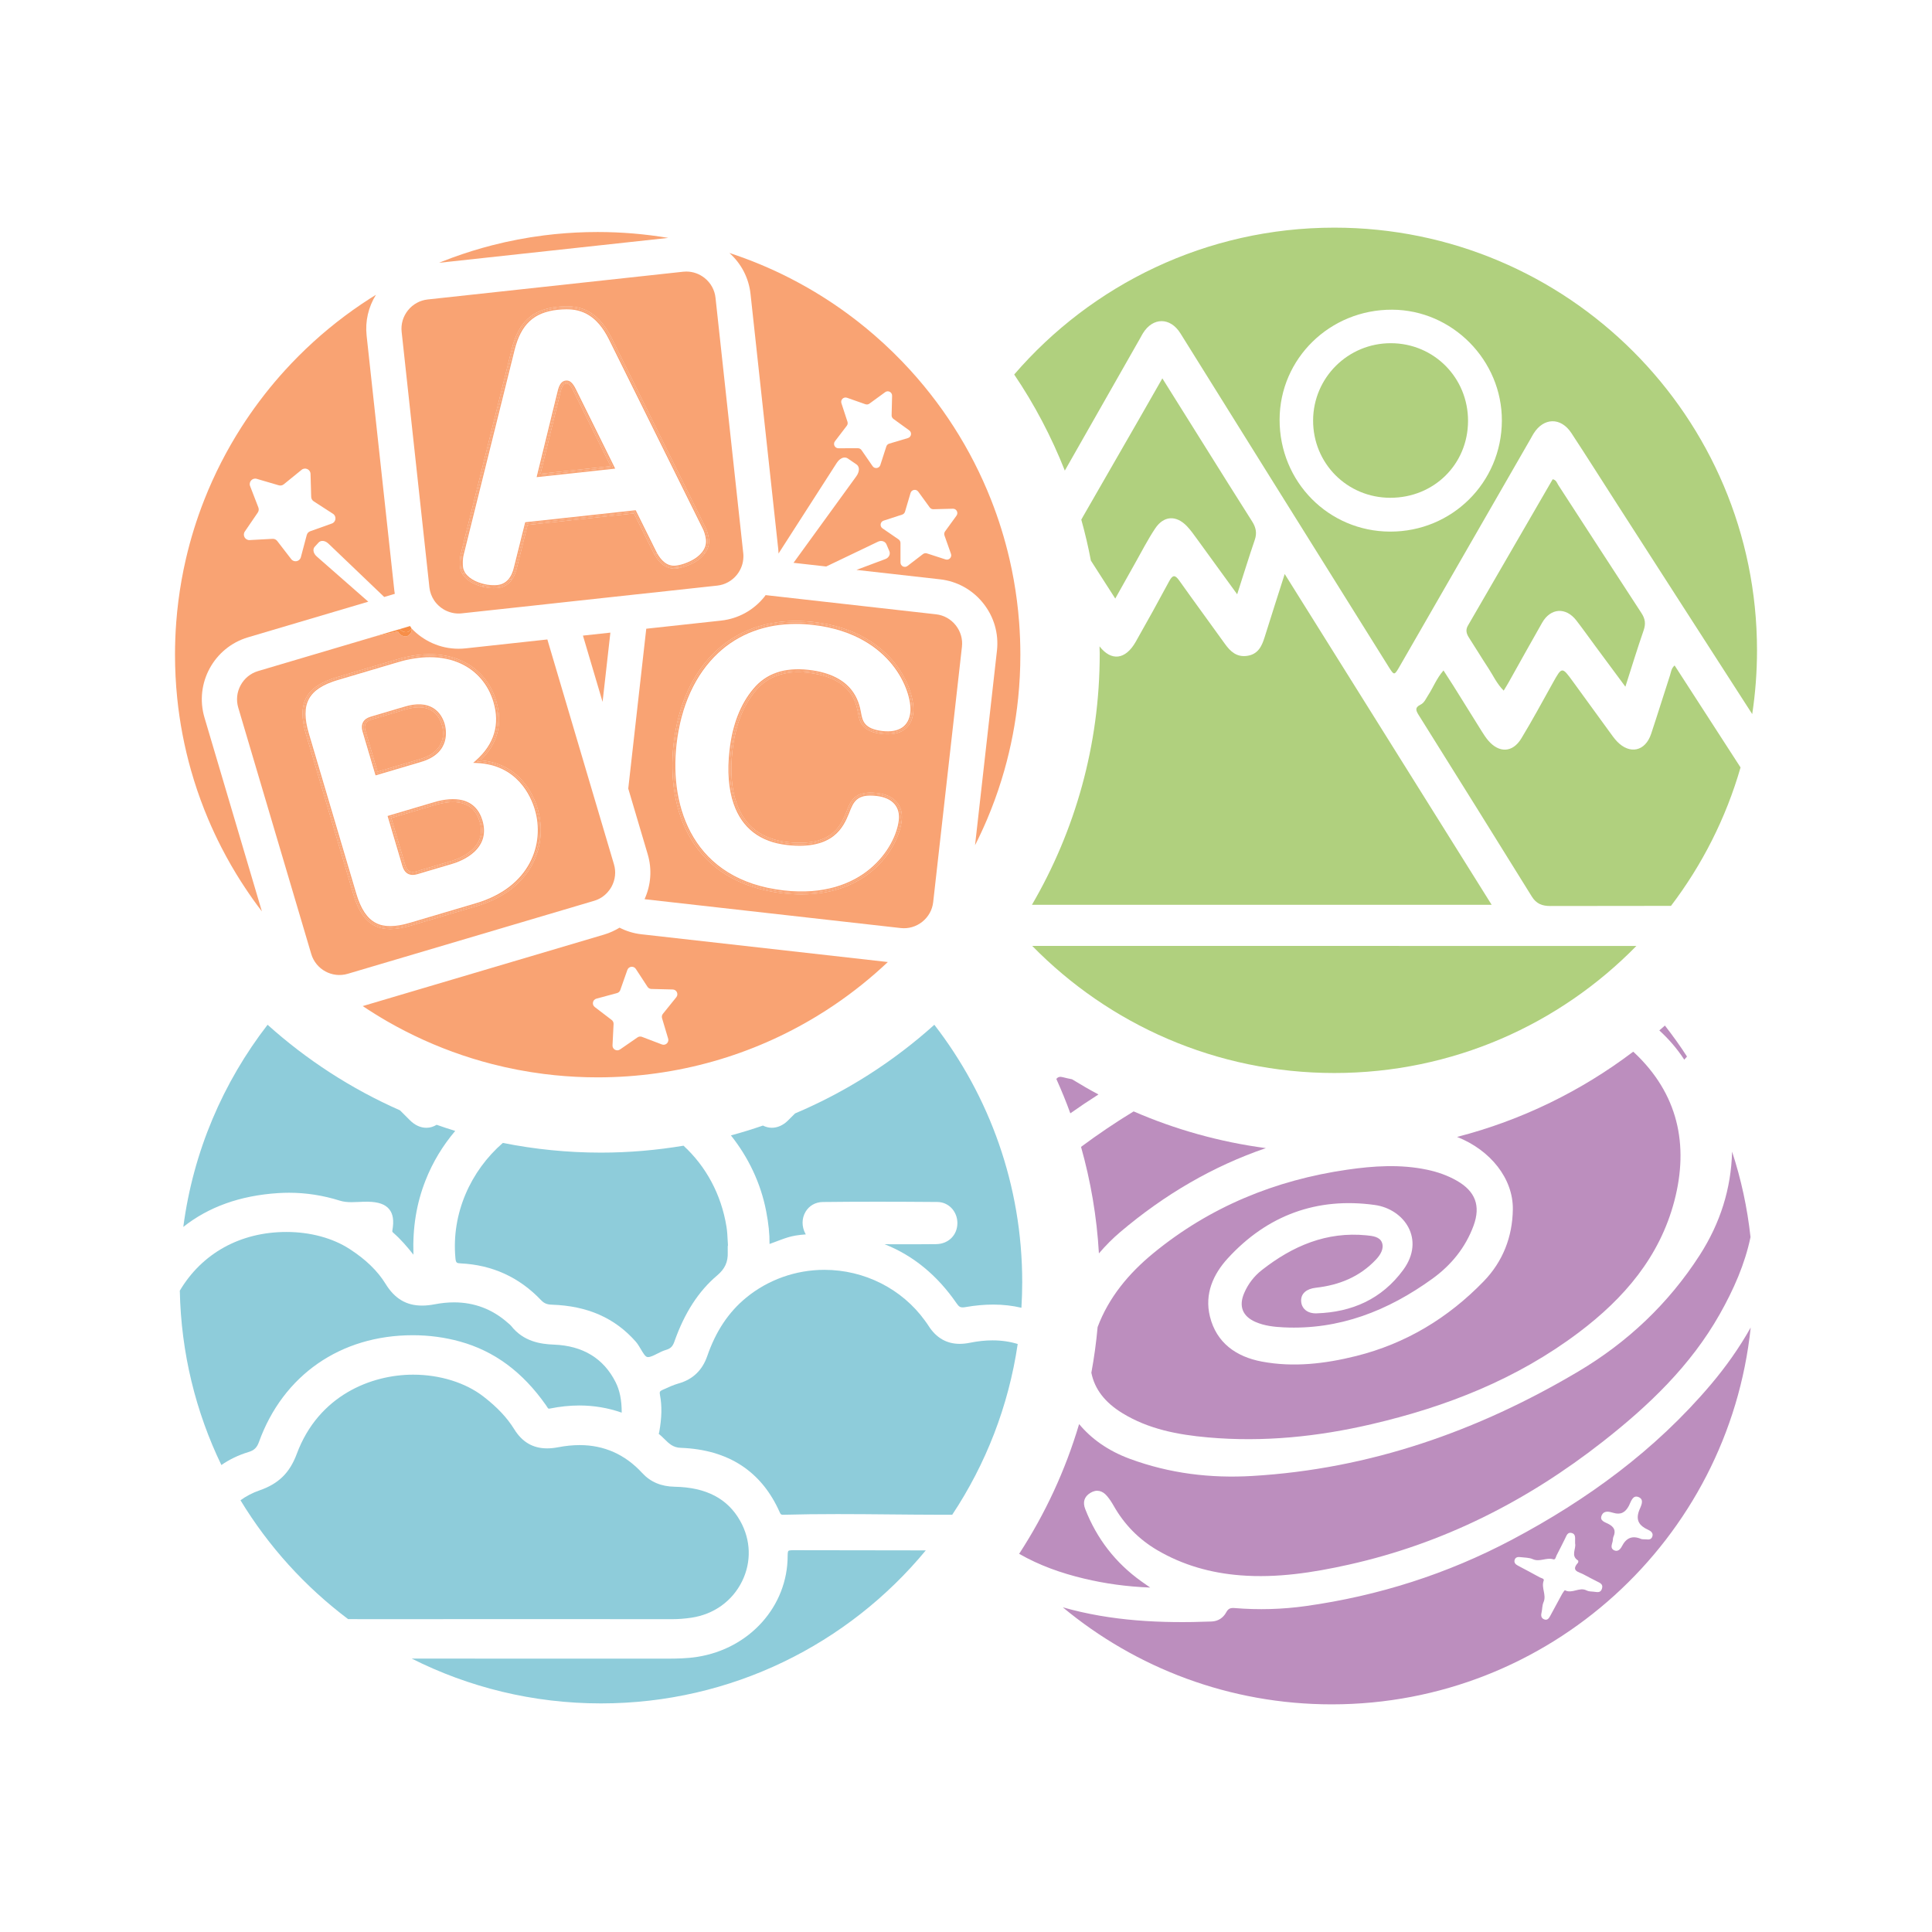 <?xml version="1.0" encoding="utf-8"?>
<!-- Generator: Adobe Illustrator 27.0.0, SVG Export Plug-In . SVG Version: 6.00 Build 0)  -->
<svg version="1.1" id="Layer_1" xmlns="http://www.w3.org/2000/svg" xmlns:xlink="http://www.w3.org/1999/xlink" x="0px" y="0px"
	 viewBox="0 0 380 380" style="enable-background:new 0 0 380 380;" xml:space="preserve">
<style type="text/css">
	.st0{fill:none;}
	.st1{fill:#BC8EBE;}
	.st2{fill:#8ECCDA;}
	.st3{fill:#B0D07E;}
	.st4{fill:#F9A373;}
	.st5{fill:#F78E48;}
</style>
<g>
	<path class="st0" d="M238.318,318.927c1.282-0.05,2.289-0.733,2.872-1.818c0.412-0.767,0.873-0.887,1.656-0.823
		c4.679,0.384,9.355,0.255,14.002-0.397c14.277-2.003,27.826-6.313,40.566-13.067c14.806-7.849,28.168-17.614,39.051-30.462
		c3.007-3.55,5.652-7.295,7.875-11.253c0.301-2.873,0.459-5.789,0.459-8.742c0-3.058-0.171-6.075-0.493-9.047
		c-1.096,5.283-3.305,10.305-6.067,15.188c-5.72,10.113-13.941,17.953-22.974,25.035c-14.918,11.696-31.449,20.076-50.023,24.213
		c-6.997,1.558-14.054,2.654-21.263,2.092c-5.813-0.453-11.311-1.993-16.359-4.954c-3.647-2.139-6.51-5.076-8.596-8.767
		c-0.368-0.651-0.787-1.285-1.266-1.858c-0.905-1.083-2.048-1.401-3.293-0.64c-1.222,0.746-1.536,1.843-1.005,3.2
		c2.273,5.815,5.932,10.549,11.008,14.187c0.456,0.327,0.919,0.643,1.769,1.237c-4.73-0.188-8.898-0.785-13.01-1.763
		c-6.115-1.454-11.868-3.741-16.889-7.617c-0.071-0.055-0.135-0.112-0.205-0.167c3.789,4.946,8.12,9.454,12.909,13.431
		C218.591,318.862,228.417,319.313,238.318,318.927z"/>
	<path class="st0" d="M201.503,207.619c0.4,0.269,0.781,0.587,1.216,0.781c1.584,0.707,2.306,1.689,1.51,3.482
		c-0.36,0.812-0.375,1.774-0.571,2.663c-0.114,0.517-0.094,1.015,0.418,1.257c0.496,0.235,0.951-0.009,1.273-0.422
		c0.758-0.973,1.535-1.934,2.23-2.95c0.39-0.571,0.744-0.752,1.457-0.562c1.342,0.359,2.724,0.567,3.842,0.789
		c0.828-0.057,1.516,0.165,1.733-0.637c0.202-0.746-0.389-1.024-0.886-1.346c-0.99-0.642-1.959-1.315-2.964-1.932
		c-0.576-0.354-0.752-0.691-0.546-1.418c0.466-1.646,0.771-3.339,1.136-5.014c0.105-0.484,0.19-1.01-0.373-1.254
		c-0.609-0.264-0.991,0.097-1.31,0.601c-0.802,1.267-1.654,2.504-2.44,3.781c-0.301,0.489-0.452,0.659-1.188,0.562
		c-1.261-0.166-2.513-0.395-3.773-0.554c-0.643-0.081-1.465-0.006-1.7,0.864C200.361,207.076,201.027,207.3,201.503,207.619z"/>
	<path class="st0" d="M193.365,261.62c3.2-5.338,7.082-10.116,11.633-14.368c1.923-1.796,3.865-3.595,5.396-5.762
		c0.905-1.281,0.813-2.537-0.19-3.482c-1.055-0.995-2.557-1.157-3.681-0.23c-4.064,3.348-8.301,6.486-12.039,10.231
		c-5.171,5.18-9.51,10.941-12.769,17.504c-0.181,0.364-0.24,0.838-0.879,1.078c0.668-3.092,1.8-5.895,3.14-8.619
		c5.163-10.496,12.545-19.233,21.446-26.714c14.279-12.001,30.151-21.078,48.303-25.855c7.355-1.936,14.806-3.21,22.461-2.826
		c8.906,0.446,16.992,2.979,23.66,9.191c1.206,1.124,2.646,1.083,3.746,0c1.161-1.143,1.151-2.78,0.022-4.05
		c-2.895-3.257-6.003-6.263-9.86-8.477c3.94-0.265,7.807,0.104,11.631,0.83c5.863,1.113,11.602,2.782,16.051,6.962
		c8.574,8.055,10.806,18.075,7.881,29.207c-2.883,10.971-9.879,19.117-18.776,25.825c-12.189,9.191-26.031,14.619-40.761,18.051
		c-10.593,2.468-21.302,3.569-32.176,2.605c-5.934-0.526-11.701-1.611-16.887-4.796c-5.416-3.327-7.351-8.013-5.71-14.172
		c1.904-7.146,6.279-12.696,11.846-17.264c11.103-9.11,23.95-14.37,38.121-16.422c5.228-0.757,10.487-1.096,15.728,0.007
		c2.06,0.434,4.031,1.122,5.861,2.172c3.621,2.076,4.709,4.919,3.261,8.851c-1.59,4.315-4.42,7.765-8.099,10.421
		c-8.717,6.294-18.302,10.093-29.269,9.559c-1.881-0.091-3.758-0.298-5.51-1.06c-2.553-1.11-3.335-3.086-2.242-5.659
		c0.772-1.818,1.969-3.363,3.505-4.565c6.03-4.72,12.696-7.597,20.563-6.816c1.2,0.119,2.61,0.271,3.044,1.431
		c0.438,1.17-0.283,2.382-1.166,3.322c-3.209,3.417-7.263,5.041-11.835,5.555c-1.871,0.21-2.946,1.162-2.899,2.587
		c0.048,1.462,1.182,2.508,3.03,2.449c6.979-0.225,12.831-2.798,17.048-8.543c4.395-5.987,0.244-11.962-5.595-12.773
		c-11.362-1.577-21.139,2.013-28.905,10.491c-2.877,3.141-4.599,6.992-3.527,11.406c1.281,5.275,5.241,7.966,10.197,8.902
		c6.203,1.171,12.433,0.443,18.538-1.08c9.804-2.444,18.132-7.491,25.122-14.704c3.773-3.893,5.661-8.739,5.732-14.152
		c0.082-6.276-4.741-12.117-11.795-14.566c-5.274-1.831-10.756-2.185-16.239-1.737c-18.643,1.526-34.972,8.723-49.171,20.752
		c-4.503,3.815-7.918,8.594-10.472,13.965c-5.054,10.631-2.511,25.173,12.344,30.652c7.817,2.883,15.844,3.856,24.087,3.371
		c23.117-1.362,44.335-8.812,64.099-20.534c9.684-5.743,17.781-13.373,23.909-22.908c4.036-6.281,6.184-13.073,6.362-20.35
		c-2.18-6.643-5.173-12.918-8.869-18.701c-0.176,0.191-0.354,0.392-0.536,0.613c-5.153-7.923-12.84-11.966-21.714-14.142
		c-9.056-2.221-18.249-1.894-27.443-1.314c-1.471,0.093-2.683,0.918-3.345,2.24c-0.421,0.842-0.944,0.976-1.765,0.918
		c-5.07-0.359-10.098,0.059-15.102,0.875c-12.024,1.959-23.411,5.858-34.174,11.511c-14.929,7.841-28.47,17.534-39.252,30.664
		c-3.584,4.365-6.818,8.926-9.389,13.82c0.097,12.992,3.183,25.271,8.606,36.186c-0.298-1.302-0.514-2.647-0.65-4.035
		C186.202,276.506,189.024,268.862,193.365,261.62z"/>
	<path class="st0" d="M223.452,187.472c2.158,1.076,4.32,2.145,6.465,3.246c0.331,0.17,1.081,0.191,0.507,0.947
		c-0.649,0.854-1.167,1.739,0.131,2.553c0.146,0.092,0.084,0.603,0.034,0.906c-0.238,1.428-0.484,2.856-0.77,4.275
		c-0.16,0.794-0.533,1.68,0.459,2.113c1.106,0.483,1.344-0.57,1.694-1.232c1.219-2.312,2.393-4.649,3.563-6.934
		c1.191,0.524,2.213,2.45,3.4,0.112c0.052-0.103,0.583,0.019,0.887,0.063c1.593,0.229,3.183,0.48,4.778,0.694
		c0.544,0.073,1.115,0.06,1.318-0.616c0.205-0.682-0.287-0.963-0.773-1.217c-1.9-0.993-3.794-1.997-5.709-2.96
		c-0.93-0.467-2.3-0.649-1.075-2.17c0.077-0.096,0.076-0.38-0.005-0.458c-1.229-1.191-0.315-2.522-0.227-3.775
		c0.09-1.28,0.39-2.543,0.541-3.821c0.071-0.604-0.036-1.254-0.764-1.406c-0.675-0.141-0.888,0.446-1.13,0.931
		c-1.264,2.537-2.534,5.071-3.883,7.769c-0.773-0.609-1.578-1.609-2.382-0.791c-0.749,0.761-1.386,0.519-2.123,0.429
		c-1.491-0.181-2.975-0.419-4.467-0.586c-0.579-0.065-1.251-0.113-1.439,0.672C222.295,186.997,222.922,187.208,223.452,187.472z"/>
	<path class="st0" d="M314.155,311.066c-0.912-0.453-1.813-0.93-2.71-1.413c-0.908-0.489-2.532-0.65-1.079-2.276
		c0.081-0.091,0.087-0.409,0.022-0.449c-1.508-0.926-0.342-2.296-0.584-3.365c0-0.221,0-0.383,0-0.544
		c0.001-0.59,0.089-1.281-0.632-1.491c-0.865-0.253-1.054,0.521-1.337,1.079c-0.558,1.099-1.086,2.214-1.667,3.3
		c-0.161,0.301-0.216,0.928-0.653,0.789c-1.353-0.427-2.665,0.59-4.041-0.03c-0.707-0.319-1.575-0.29-2.374-0.395
		c-0.5-0.066-1.02-0.039-1.19,0.546c-0.164,0.562,0.204,0.89,0.667,1.135c1.422,0.752,2.848,1.496,4.251,2.281
		c0.298,0.167,0.949,0.24,0.799,0.644c-0.531,1.433,0.605,2.833-0.039,4.27c-0.277,0.617-0.227,1.373-0.389,2.05
		c-0.144,0.605-0.06,1.091,0.552,1.32c0.59,0.22,0.899-0.219,1.136-0.65c0.801-1.456,1.573-2.927,2.373-4.383
		c0.147-0.269,0.496-0.732,0.536-0.71c1.416,0.77,2.843-0.697,4.265,0.042c0.408,0.212,0.94,0.209,1.42,0.252
		c0.614,0.055,1.318,0.31,1.603-0.59C315.361,311.608,314.753,311.363,314.155,311.066z"/>
	<path class="st0" d="M324.177,300.894c-1.739-0.785-2.53-1.869-1.754-3.856c0.308-0.789,1.077-2.048-0.1-2.566
		c-1.221-0.537-1.553,0.968-1.935,1.693c-0.725,1.378-1.673,1.815-3.083,1.386c-0.873-0.265-1.823-0.468-2.263,0.484
		c-0.496,1.072,0.648,1.361,1.278,1.684c1.157,0.594,1.559,1.333,1.018,2.553c-0.126,0.284-0.083,0.638-0.162,0.948
		c-0.16,0.626-0.472,1.34,0.303,1.705c0.745,0.351,1.247-0.241,1.541-0.812c0.842-1.634,2.042-2.152,3.762-1.424
		c0.234,0.099,0.531,0.049,1.064,0.087c0.275,0.028,0.879,0.128,1.128-0.505C325.257,301.549,324.707,301.133,324.177,300.894z"/>
	<path class="st1" d="M336.466,272.361c-10.883,12.847-24.245,22.612-39.051,30.462c-12.74,6.754-26.289,11.064-40.566,13.067
		c-4.647,0.652-9.323,0.781-14.002,0.397c-0.783-0.064-1.244,0.056-1.656,0.823c-0.583,1.085-1.589,1.768-2.872,1.818
		c-9.901,0.387-19.728-0.065-29.28-2.79c14.351,11.919,32.789,19.087,52.902,19.087c42.808,0,78.031-32.465,82.399-74.116
		C342.118,265.066,339.473,268.811,336.466,272.361z M315.084,312.48c-0.285,0.9-0.988,0.645-1.603,0.59
		c-0.48-0.043-1.012-0.04-1.42-0.252c-1.422-0.739-2.849,0.728-4.265-0.042c-0.04-0.022-0.389,0.441-0.536,0.71
		c-0.799,1.457-1.572,2.927-2.373,4.383c-0.237,0.432-0.546,0.87-1.136,0.65c-0.612-0.228-0.696-0.715-0.552-1.32
		c0.162-0.677,0.112-1.434,0.389-2.05c0.645-1.437-0.492-2.837,0.039-4.27c0.15-0.405-0.501-0.477-0.799-0.644
		c-1.403-0.785-2.83-1.529-4.251-2.281c-0.463-0.245-0.831-0.572-0.667-1.135c0.17-0.585,0.69-0.611,1.19-0.546
		c0.798,0.105,1.667,0.076,2.374,0.395c1.375,0.621,2.688-0.397,4.041,0.03c0.437,0.138,0.492-0.488,0.653-0.789
		c0.581-1.087,1.108-2.202,1.667-3.3c0.284-0.558,0.472-1.332,1.337-1.079c0.721,0.211,0.633,0.901,0.632,1.491
		c0,0.161,0,0.323,0,0.544c0.242,1.069-0.924,2.439,0.584,3.365c0.065,0.04,0.06,0.358-0.022,0.449
		c-1.453,1.626,0.171,1.787,1.079,2.276c0.897,0.483,1.797,0.96,2.71,1.413C314.753,311.363,315.361,311.608,315.084,312.48z
		 M324.973,302.271c-0.249,0.632-0.853,0.532-1.128,0.505c-0.533-0.038-0.83,0.012-1.064-0.087c-1.72-0.727-2.92-0.21-3.762,1.424
		c-0.294,0.571-0.797,1.163-1.541,0.812c-0.775-0.366-0.463-1.079-0.303-1.705c0.079-0.31,0.036-0.664,0.162-0.948
		c0.541-1.22,0.139-1.959-1.018-2.553c-0.629-0.323-1.774-0.613-1.278-1.684c0.441-0.952,1.391-0.749,2.263-0.484
		c1.41,0.429,2.358-0.009,3.083-1.386c0.382-0.725,0.714-2.23,1.935-1.693c1.177,0.517,0.408,1.777,0.1,2.566
		c-0.776,1.987,0.015,3.072,1.754,3.856C324.707,301.133,325.257,301.549,324.973,302.271z"/>
	<g>
		<path class="st1" d="M220.718,277.925c5.186,3.186,10.953,4.27,16.887,4.797c10.874,0.964,21.583-0.137,32.176-2.605
			c14.73-3.431,28.573-8.86,40.761-18.051c8.897-6.708,15.893-14.855,18.775-25.825c2.925-11.131,0.693-21.152-7.881-29.207
			c-0.067-0.063-0.141-0.114-0.209-0.176c-10.182,7.708-21.906,13.484-34.638,16.759c6.598,2.607,11.046,8.223,10.967,14.248
			c-0.071,5.413-1.96,10.259-5.732,14.152c-6.99,7.213-15.318,12.26-25.122,14.704c-6.106,1.522-12.335,2.251-18.538,1.08
			c-4.956-0.936-8.915-3.627-10.197-8.902c-1.072-4.413,0.65-8.264,3.527-11.406c7.766-8.478,17.542-12.068,28.905-10.491
			c5.839,0.811,9.99,6.786,5.595,12.773c-4.217,5.745-10.069,8.319-17.048,8.543c-1.848,0.06-2.982-0.987-3.03-2.449
			c-0.047-1.425,1.028-2.376,2.899-2.587c4.572-0.514,8.626-2.138,11.835-5.555c0.883-0.94,1.604-2.151,1.166-3.322
			c-0.434-1.16-1.844-1.312-3.044-1.431c-7.867-0.781-14.533,2.097-20.563,6.816c-1.536,1.202-2.733,2.747-3.505,4.565
			c-1.093,2.572-0.311,4.548,2.242,5.659c1.751,0.762,3.629,0.968,5.509,1.06c10.968,0.533,20.552-3.265,29.269-9.559
			c3.679-2.656,6.509-6.106,8.099-10.421c1.449-3.931,0.36-6.774-3.261-8.851c-1.83-1.049-3.801-1.738-5.861-2.172
			c-5.241-1.104-10.5-0.764-15.728-0.007c-14.17,2.051-27.018,7.311-38.121,16.422c-4.836,3.968-8.768,8.68-10.966,14.533
			c-0.272,3.037-0.687,6.03-1.229,8.98C215.287,273.199,217.311,275.832,220.718,277.925z"/>
		<path class="st1" d="M220.352,242.315c8.721-7.389,18.25-12.945,28.621-16.494c-9.127-1.216-17.853-3.678-26.001-7.222
			c-3.542,2.153-6.988,4.484-10.346,6.976c1.893,6.722,3.106,13.729,3.517,20.952C217.429,245.024,218.823,243.61,220.352,242.315z"
			/>
		<path class="st1" d="M210.847,212.275c-0.594-0.116-1.206-0.244-1.811-0.406c-0.6-0.16-0.944-0.041-1.271,0.335
			c0.993,2.219,1.927,4.47,2.756,6.773c1.812-1.278,3.654-2.517,5.532-3.71C214.282,214.324,212.55,213.32,210.847,212.275z"/>
		<path class="st1" d="M334.317,246.861c-6.128,9.535-14.225,17.165-23.909,22.908c-19.764,11.722-40.981,19.172-64.099,20.534
			c-8.243,0.486-16.27-0.487-24.087-3.371c-4.351-1.605-7.617-4-9.974-6.834c-2.708,9.135-6.71,17.707-11.794,25.517
			c3.963,2.276,8.267,3.805,12.769,4.875c4.112,0.978,8.28,1.574,13.01,1.763c-0.85-0.594-1.313-0.91-1.769-1.237
			c-5.076-3.638-8.735-8.372-11.008-14.187c-0.53-1.357-0.216-2.454,1.005-3.2c1.246-0.761,2.388-0.442,3.294,0.64
			c0.479,0.572,0.898,1.207,1.266,1.858c2.086,3.691,4.949,6.627,8.596,8.766c5.048,2.961,10.547,4.5,16.359,4.954
			c7.209,0.563,14.266-0.534,21.263-2.092c18.575-4.137,35.106-12.517,50.024-24.213c9.033-7.082,17.254-14.922,22.974-25.035
			c2.761-4.882,4.97-9.905,6.067-15.188c-0.63-5.804-1.86-11.427-3.626-16.808C340.501,233.788,338.354,240.58,334.317,246.861z"/>
		<path class="st1" d="M331.81,207.81c-1.346-2.107-2.816-4.124-4.342-6.096c-0.362,0.324-0.735,0.636-1.102,0.955
			c1.808,1.653,3.466,3.538,4.908,5.754C331.456,208.202,331.634,208.001,331.81,207.81z"/>
	</g>
	<path class="st0" d="M118.558,177.928l-0.139-0.001c-2.401,0-4.083,1.804-4.09,4.388c-0.019,6.795-0.02,13.877-0.001,21.648
		c0.006,2.62,1.661,4.381,4.118,4.381l0.094-0.001c2.425-0.044,3.999-1.758,4.009-4.367c0.009-2.507,0.007-5.016,0.005-7.523v-6.488
		c0.002-2.546,0.004-5.092-0.005-7.638C122.538,179.724,120.972,177.998,118.558,177.928z"/>
	<path class="st0" d="M75.543,203.468l-4.224-4.219c-0.903-0.903-1.934-1.401-2.902-1.401l-0.122,0.003
		c-1.999,0.049-3.348,0.899-3.996,2.522c-0.686,1.715-0.334,3.333,1.018,4.679c2.611,2.598,5.216,5.204,7.82,7.809
		c2.499,2.5,4.999,5,7.505,7.495c0.963,0.958,2.079,1.465,3.229,1.465c1.056,0,2.046-0.43,2.864-1.244
		c1.73-1.721,1.637-4.237-0.226-6.118C82.869,210.78,79.206,207.124,75.543,203.468z"/>
	<path class="st0" d="M189.912,257.086c-0.223,0.04-0.41,0.059-0.57,0.059c-0.435,0-0.721-0.115-1.167-0.764
		c-3.806-5.537-8.562-9.444-14.176-11.659l6.324,0.007c2.187,0,1.612-0.005,3.798-0.026c2.401-0.022,4.162-1.747,4.188-4.102
		c0.012-1.136-0.423-2.24-1.194-3.026c-0.728-0.741-1.703-1.155-2.745-1.163c-4.58-0.036-8.368-0.053-11.921-0.053
		c-3.805,0-7.277,0.02-10.614,0.059c-1.437,0.018-2.672,0.716-3.388,1.915c-0.765,1.283-0.786,2.881-0.056,4.274
		c0.034,0.065,0.071,0.124,0.111,0.179c-3.216,0.248-3.835,0.689-7.109,1.877c-0.012,0.005-0.024,0.009-0.034,0.012
		c0-0.023,0-0.048,0-0.076c0.02-1.899-0.191-3.924-0.661-6.372c-2.853-14.828-15.705-26.593-30.557-27.975
		c-1.169-0.109-2.353-0.164-3.519-0.164c-14.73,0-27.654,8.666-32.924,22.076c-1.784,4.538-2.553,9.23-2.381,14.615
		c-1.253-1.591-2.503-3.033-3.947-4.3c-0.212-0.186-0.235-0.246-0.193-0.489c0.337-1.907,0.135-3.231-0.635-4.167
		c-0.787-0.957-2.106-1.422-4.151-1.461l-0.288-0.003c-0.498,0-0.998,0.023-1.497,0.046c-0.479,0.022-0.958,0.045-1.435,0.045
		c-0.952,0-1.672-0.093-2.336-0.302c-3.274-1.03-6.635-1.552-9.992-1.552c-0.716,0-1.443,0.024-2.163,0.07
		c-7.464,0.485-13.679,2.723-18.627,6.651c-0.466,3.555-0.709,7.18-0.709,10.862c0,0.561,0.01,1.12,0.021,1.679
		c4.338-7.312,11.857-11.546,20.975-11.546c4.668,0,9.073,1.186,12.404,3.339c3.198,2.067,5.518,4.313,7.091,6.865
		c1.798,2.917,4.079,4.276,7.177,4.276c0.781,0,1.602-0.085,2.51-0.259c1.295-0.249,2.568-0.375,3.784-0.375
		c3.965,0,7.492,1.328,10.481,3.947c0.078,0.068,0.157,0.135,0.237,0.202c0.201,0.168,0.391,0.327,0.522,0.493
		c2.404,3.059,5.75,3.567,8.396,3.668c5.687,0.216,9.768,2.695,12.129,7.366c0.822,1.624,1.206,3.514,1.21,5.946
		c0,0.025,0,0.048-0.001,0.069c-0.018-0.006-0.038-0.012-0.059-0.02c-2.644-0.921-5.427-1.388-8.271-1.388
		c-1.875,0-3.822,0.203-5.789,0.603c-0.065,0.013-0.123,0.02-0.177,0.02c-0.131,0-0.176-0.017-0.428-0.417
		c-0.06-0.095-0.12-0.19-0.185-0.282c-4.594-6.53-10.122-10.619-16.9-12.502c-2.966-0.824-6.089-1.242-9.284-1.242
		c-14.206,0-25.518,7.854-30.258,21.009c-0.403,1.118-0.948,1.637-2.083,1.98c-1.955,0.593-3.73,1.448-5.307,2.544
		c1.146,2.374,2.402,4.684,3.761,6.926c1.116-0.808,2.37-1.468,3.742-1.942c3.747-1.296,5.939-3.445,7.331-7.187
		c4.271-11.481,14.621-15.572,22.883-15.572c5.271,0,10.32,1.573,13.85,4.317c2.712,2.106,4.629,4.143,6.033,6.411
		c1.57,2.536,3.689,3.769,6.478,3.769c0.674,0,1.404-0.074,2.168-0.221c1.463-0.281,2.886-0.424,4.229-0.424
		c4.81,0,8.944,1.844,12.287,5.478c1.633,1.775,3.725,2.663,6.397,2.714c6.206,0.118,10.427,2.327,12.906,6.753
		c2.088,3.731,2.219,8.043,0.358,11.83c-1.919,3.905-5.556,6.521-9.979,7.176c-1.316,0.195-2.563,0.29-3.814,0.29h-0.036
		c-6.784-0.009-13.569-0.011-20.353-0.011l-38.556,0.006c-1.583,0-3.166-0.003-4.748-0.004c3.912,2.94,8.095,5.539,12.501,7.758
		c9.322,0.009,18.597,0.014,27.752,0.014c6.842,0,13.685-0.002,20.527-0.007l2.04,0.004c1.754,0,3.795-0.026,5.825-0.342
		c10.325-1.611,17.812-9.979,17.801-19.896c-0.001-0.694,0.09-0.89,0.145-0.945c0.053-0.053,0.244-0.144,0.925-0.144
		c8.676,0.026,17.435,0.035,26.101,0.038c1.853-2.241,3.586-4.584,5.199-7.014l-2.556-0.001c-3.187-0.005-6.375-0.034-9.563-0.064
		c-3.419-0.032-6.955-0.065-10.434-0.065c-3.846,0-7.216,0.041-10.301,0.125c0,0-0.29,0.009-0.375,0.009
		c-0.361,0-0.494-0.021-0.675-0.432c-3.571-8.112-10.136-12.396-19.513-12.733c-1.497-0.054-2.29-0.838-3.209-1.746
		c-0.343-0.339-0.697-0.688-1.097-1.007c0.005-0.018,0.01-0.034,0.014-0.049c0.032-0.104,0.062-0.209,0.08-0.309
		c0.514-2.836,0.559-5.163,0.14-7.324c-0.104-0.543-0.02-0.718,0.454-0.935l0.129-0.059c1.059-0.485,2.059-0.943,3.134-1.249
		c2.747-0.785,4.627-2.59,5.587-5.368c1.689-4.89,4.194-8.648,7.657-11.49c4.301-3.53,9.767-5.474,15.392-5.474
		c7.853,0,15.241,3.734,19.762,9.987l0.044,0.062c0.236,0.326,0.473,0.652,0.689,0.991c1.488,2.335,3.544,3.519,6.112,3.519
		c0.632,0,1.307-0.072,2.007-0.214c1.55-0.315,3.049-0.475,4.457-0.475c1.747,0,3.383,0.236,4.945,0.713
		c0.345-2.345,0.59-4.723,0.734-7.127c-1.768-0.412-3.616-0.625-5.547-0.625C193.622,256.59,191.79,256.757,189.912,257.086z
		 M143.141,246.319c0.067,1.891-0.553,3.248-2.075,4.536c-3.677,3.111-6.434,7.381-8.43,13.052
		c-0.326,0.926-0.756,1.345-1.646,1.602c-0.586,0.169-1.155,0.458-1.705,0.737c-0.653,0.332-1.329,0.675-1.813,0.675
		c-0.069,0-0.131-0.007-0.19-0.021c-0.387-0.094-0.832-0.851-1.226-1.519c-0.307-0.521-0.625-1.06-1.013-1.501
		c-4.098-4.658-9.491-7.034-16.487-7.264c-0.965-0.032-1.54-0.271-2.121-0.882c-4.29-4.515-9.619-6.951-15.836-7.242
		c-0.789-0.037-0.937-0.121-1.024-1.084c-1.295-14.24,9.542-27.479,23.665-28.911c0.992-0.1,1.994-0.152,2.977-0.152
		c13.531,0,24.5,9.435,26.677,22.945c0.138,0.853,0.183,1.715,0.231,2.627c0.018,0.334,0.035,0.667,0.057,1
		c-0.026,0.069-0.041,0.142-0.041,0.217l-0.003,0.359C143.133,245.769,143.131,246.044,143.141,246.319z"/>
	<path class="st0" d="M167.417,197.873c-0.026-0.004-0.103-0.007-0.181-0.007c-0.948,0-1.893,0.422-2.66,1.188l-3.572,3.558
		c-3.976,3.958-8.086,8.051-12.087,12.12c-0.814,0.828-1.256,1.879-1.246,2.961c0.011,1.081,0.463,2.113,1.274,2.906
		c0.815,0.797,1.803,1.219,2.859,1.219c1.102,0,2.205-0.483,3.108-1.36c1.087-1.057,2.156-2.133,3.225-3.208l1.347-1.352
		l3.105-3.107c2.586-2.59,5.173-5.18,7.771-7.758c1.343-1.334,1.685-2.953,0.989-4.684
		C170.697,198.731,169.338,197.874,167.417,197.873z"/>
	<path class="st2" d="M155.066,305.049c-0.055,0.055-0.146,0.251-0.145,0.945c0.011,9.917-7.476,18.285-17.801,19.896
		c-2.03,0.316-4.071,0.342-5.825,0.342l-2.04-0.004c-6.842,0.005-13.685,0.007-20.527,0.007c-9.154,0-18.43-0.005-27.752-0.014
		c11.193,5.638,23.837,8.818,37.225,8.818c25.714,0,48.692-11.714,63.89-30.097c-8.666-0.003-17.425-0.012-26.101-0.038
		C155.31,304.906,155.119,304.996,155.066,305.049z"/>
	<path class="st2" d="M111.78,318.461c6.784,0,13.569,0.002,20.353,0.011h0.036c1.251,0,2.499-0.095,3.814-0.29
		c4.422-0.655,8.06-3.271,9.979-7.176c1.861-3.787,1.73-8.099-0.358-11.83c-2.479-4.426-6.7-6.635-12.906-6.753
		c-2.671-0.051-4.764-0.939-6.397-2.714c-3.343-3.634-7.477-5.478-12.287-5.478c-1.343,0-2.766,0.143-4.229,0.424
		c-0.764,0.147-1.494,0.221-2.168,0.221c-2.789,0-4.908-1.233-6.478-3.769c-1.403-2.267-3.32-4.304-6.033-6.411
		c-3.531-2.743-8.579-4.317-13.85-4.317c-8.262,0-18.612,4.091-22.883,15.572c-1.392,3.742-3.584,5.891-7.331,7.187
		c-1.372,0.474-2.627,1.134-3.742,1.942c5.508,9.084,12.714,17.024,21.176,23.383c1.583,0.001,3.165,0.004,4.748,0.004
		L111.78,318.461z"/>
	<path class="st2" d="M190.768,264.105c-0.7,0.142-1.375,0.214-2.007,0.214c-2.567,0-4.624-1.184-6.112-3.519
		c-0.216-0.338-0.453-0.665-0.689-0.991l-0.044-0.062c-4.522-6.254-11.909-9.987-19.762-9.987c-5.625,0-11.091,1.944-15.392,5.474
		c-3.463,2.842-5.968,6.6-7.657,11.49c-0.959,2.778-2.839,4.584-5.587,5.368c-1.075,0.306-2.075,0.764-3.134,1.249l-0.129,0.059
		c-0.474,0.217-0.559,0.392-0.454,0.935c0.419,2.16,0.374,4.488-0.14,7.324c-0.018,0.1-0.048,0.204-0.08,0.309
		c-0.004,0.015-0.009,0.032-0.014,0.049c0.4,0.319,0.754,0.668,1.097,1.007c0.919,0.909,1.712,1.693,3.209,1.746
		c9.377,0.337,15.942,4.621,19.513,12.733c0.181,0.411,0.315,0.432,0.675,0.432c0.086,0,0.375-0.009,0.375-0.009
		c3.085-0.084,6.455-0.125,10.301-0.125c3.479,0,7.014,0.033,10.434,0.065c3.188,0.03,6.376,0.059,9.563,0.064l2.556,0.001
		c6.573-9.907,11.072-21.308,12.879-33.586c-1.561-0.477-3.198-0.713-4.945-0.713C193.817,263.63,192.317,263.79,190.768,264.105z"
		/>
	<path class="st2" d="M50.93,283.631c4.74-13.155,16.052-21.009,30.258-21.009c3.194,0,6.318,0.418,9.284,1.242
		c6.778,1.883,12.305,5.973,16.9,12.502c0.065,0.092,0.125,0.187,0.185,0.282c0.252,0.4,0.297,0.417,0.428,0.417
		c0.054,0,0.113-0.007,0.177-0.02c1.966-0.4,3.914-0.603,5.789-0.603c2.843,0,5.626,0.467,8.271,1.388
		c0.022,0.007,0.041,0.013,0.059,0.02c0.001-0.021,0.001-0.044,0.001-0.069c-0.004-2.432-0.388-4.321-1.21-5.946
		c-2.361-4.671-6.443-7.15-12.129-7.366c-2.646-0.1-5.992-0.609-8.396-3.668c-0.131-0.166-0.321-0.326-0.522-0.493
		c-0.08-0.067-0.16-0.134-0.237-0.202c-2.989-2.619-6.516-3.947-10.481-3.947c-1.216,0-2.489,0.126-3.784,0.375
		c-0.909,0.175-1.73,0.259-2.51,0.259c-3.098,0-5.379-1.359-7.177-4.276c-1.573-2.553-3.893-4.798-7.091-6.865
		c-3.33-2.153-7.735-3.339-12.404-3.339c-9.117,0-16.636,4.234-20.975,11.546c0.244,12.271,3.152,23.888,8.175,34.294
		c1.577-1.096,3.353-1.951,5.307-2.544C49.981,285.267,50.527,284.749,50.93,283.631z"/>
	<path class="st3" d="M328.477,132.8c-1.254,3.845-2.443,7.711-3.723,11.547c-1.144,3.43-4.183,4.101-6.687,1.505
		c-0.551-0.572-1.009-1.238-1.479-1.883c-2.391-3.277-4.771-6.562-7.158-9.842c-2.221-3.053-2.207-3.043-4.035,0.237
		c-2.031,3.644-4.009,7.322-6.175,10.885c-1.71,2.813-4.367,2.904-6.507,0.398c-0.475-0.557-0.878-1.182-1.268-1.805
		c-1.859-2.965-3.699-5.942-5.555-8.91c-0.625-1-1.275-1.985-1.971-3.065c-1.376,1.581-2.016,3.339-3.017,4.872
		c-0.437,0.67-0.757,1.495-1.48,1.844c-1.227,0.591-0.906,1.222-0.353,2.106c7.427,11.866,14.843,23.738,22.214,35.638
		c0.897,1.449,2.04,1.876,3.672,1.872c7.903-0.019,15.806-0.023,23.71-0.026c6.122-8.053,10.809-17.254,13.679-27.227
		c-4.319-6.683-8.639-13.366-12.965-20.06C328.707,131.468,328.679,132.182,328.477,132.8z"/>
	<path class="st3" d="M295.759,135.84c0.376-0.629,0.694-1.134,0.986-1.654c2.192-3.902,4.353-7.822,6.575-11.707
		c1.666-2.913,4.661-3.108,6.723-0.45c1.317,1.698,2.555,3.457,3.833,5.185c1.882,2.545,3.768,5.087,5.816,7.852
		c1.251-3.897,2.349-7.505,3.584-11.066c0.446-1.285,0.328-2.266-0.422-3.412c-5.478-8.364-10.887-16.774-16.34-25.156
		c-0.272-0.417-0.401-1.031-1.12-1.169c-5.561,9.603-11.116,19.202-16.678,28.796c-0.501,0.864-0.279,1.607,0.229,2.389
		c1.271,1.954,2.464,3.959,3.75,5.902C293.665,132.813,294.379,134.461,295.759,135.84z"/>
	<path class="st0" d="M273.829,60.914c-12.234-0.056-22.122,9.597-22.148,21.621c-0.026,12.221,9.612,21.99,21.73,22.025
		c12.167,0.035,21.935-9.648,21.987-21.796C295.449,70.872,285.672,60.969,273.829,60.914z M273.451,97.908
		c-8.478-0.005-15.218-6.772-15.179-15.24c0.039-8.414,6.886-15.19,15.324-15.164c8.459,0.026,15.174,6.813,15.149,15.309
		C288.719,91.319,282.038,97.913,273.451,97.908z"/>
	<path class="st3" d="M273.596,67.504c-8.438-0.026-15.285,6.749-15.324,15.164c-0.039,8.469,6.701,15.236,15.179,15.24
		c8.587,0.005,15.268-6.589,15.294-15.095C288.77,74.317,282.055,67.531,273.596,67.504z"/>
	<path class="st0" d="M201.06,61.823c-12.193-0.056-22.048,9.565-22.074,21.549c-0.026,12.181,9.58,21.917,21.658,21.952
		c12.127,0.035,21.862-9.616,21.914-21.724C222.607,71.747,212.864,61.877,201.06,61.823z M200.683,98.693
		c-8.45-0.005-15.167-6.749-15.128-15.189c0.038-8.386,6.863-15.139,15.273-15.113c8.431,0.026,15.124,6.79,15.098,15.258
		C215.9,92.126,209.242,98.698,200.683,98.693z"/>
	<g>
		<path class="st3" d="M252.686,112.9c-1.409,4.424-2.703,8.431-3.957,12.45c-0.557,1.783-1.295,3.332-3.414,3.646
			c-2.081,0.308-3.316-0.854-4.412-2.385c-2.971-4.147-6.002-8.252-8.953-12.414c-0.829-1.169-1.296-1.161-1.983,0.117
			c-2.15,4-4.343,7.979-6.589,11.926c-2.029,3.565-4.816,3.835-7.113,0.894c0.007,0.492,0.037,0.978,0.037,1.472
			c0,18.002-4.871,34.857-13.334,49.359c30.127,0,60.209,0,90.424,0C279.802,156.242,266.346,134.734,252.686,112.9z"/>
		<path class="st3" d="M236.954,87.731c-2.735-4.363-5.466-8.729-8.334-13.311c-1.53,2.678-2.895,5.079-4.271,7.473
			c-3.76,6.544-7.527,13.084-11.288,19.628c-0.13,0.227-0.259,0.455-0.383,0.685c0.737,2.643,1.369,5.328,1.885,8.056
			c1.558,2.446,3.148,4.901,4.794,7.468c1.376-2.454,2.622-4.696,3.886-6.928c1.3-2.296,2.499-4.662,3.96-6.853
			c1.681-2.522,4.096-2.661,6.2-0.506c0.767,0.786,1.402,1.706,2.053,2.597c2.602,3.562,5.186,7.136,7.881,10.85
			c1.197-3.725,2.278-7.237,3.465-10.713c0.465-1.362,0.211-2.465-0.533-3.634C243.136,97.625,240.052,92.673,236.954,87.731z"/>
		<path class="st3" d="M262.444,44.776c-25.176,0-47.72,11.206-62.965,28.885c3.979,5.874,7.314,12.215,9.958,18.903
			c4.94-8.682,9.88-17.364,14.82-26.047c0.182-0.32,0.346-0.649,0.539-0.962c1.965-3.189,5.384-3.186,7.377,0.008
			c5.883,9.43,11.759,18.864,17.646,28.292c7.772,12.447,15.551,24.89,23.33,37.333c1.055,1.687,1.1,1.692,2.125-0.087
			c8.606-14.947,17.205-29.897,25.806-44.847c0.184-0.319,0.351-0.649,0.546-0.962c1.983-3.186,5.371-3.273,7.444-0.115
			c3,4.569,5.911,9.195,8.871,13.79c8.907,13.824,17.775,27.674,26.698,41.487c0.619-4.091,0.942-8.28,0.942-12.544
			C345.58,81.997,308.359,44.776,262.444,44.776z M273.411,104.56c-12.118-0.035-21.756-9.804-21.73-22.025
			c0.026-12.024,9.914-21.677,22.148-21.621c11.844,0.054,21.62,9.957,21.569,21.849C295.346,94.912,285.578,104.595,273.411,104.56
			z"/>
		<path class="st3" d="M262.444,211.047c23.279,0,44.319-9.572,59.41-24.99c-39.61-0.002-79.221-0.005-118.831-0.011
			C218.115,201.47,239.16,211.047,262.444,211.047z"/>
	</g>
	<g>
		<path class="st2" d="M143.179,244.918c-0.022-0.333-0.04-0.667-0.057-1c-0.048-0.913-0.093-1.774-0.231-2.627
			c-1.038-6.442-4.091-11.939-8.452-15.947c-5.284,0.881-10.703,1.362-16.238,1.362c-6.607,0-13.058-0.663-19.3-1.909
			c-6.323,5.487-10.126,13.854-9.33,22.611c0.087,0.963,0.235,1.047,1.024,1.084c6.218,0.291,11.546,2.727,15.836,7.242
			c0.582,0.611,1.156,0.851,2.121,0.882c6.996,0.23,12.389,2.606,16.487,7.264c0.388,0.441,0.706,0.98,1.013,1.501
			c0.394,0.667,0.839,1.424,1.226,1.519c0.059,0.014,0.121,0.021,0.19,0.021c0.484,0,1.16-0.343,1.813-0.675
			c0.551-0.279,1.12-0.568,1.705-0.737c0.89-0.257,1.32-0.675,1.646-1.602c1.996-5.672,4.753-9.941,8.43-13.052
			c1.523-1.288,2.143-2.645,2.075-4.536c-0.01-0.275-0.008-0.55-0.005-0.825l0.003-0.359
			C143.138,245.06,143.153,244.987,143.179,244.918z"/>
		<path class="st2" d="M89.536,222.439c-1.23-0.375-2.443-0.786-3.652-1.208c-0.62,0.378-1.298,0.59-2.011,0.59
			c-1.15,0-2.267-0.506-3.229-1.465c-0.658-0.655-1.313-1.312-1.97-1.967c-9.582-4.225-18.364-9.924-26.045-16.833
			c-8.736,11.299-14.63,24.907-16.575,39.764c4.948-3.928,11.163-6.166,18.627-6.651c0.72-0.046,1.447-0.07,2.163-0.07
			c3.357,0,6.718,0.522,9.992,1.552c0.664,0.209,1.384,0.302,2.336,0.302c0.477,0,0.956-0.023,1.435-0.045
			c0.5-0.024,0.999-0.047,1.497-0.047l0.288,0.003c2.045,0.04,3.364,0.504,4.151,1.461c0.77,0.936,0.972,2.26,0.635,4.167
			c-0.043,0.243-0.02,0.303,0.193,0.489c1.445,1.267,2.694,2.709,3.947,4.3c-0.173-5.385,0.597-10.078,2.381-14.615
			C85.12,228.547,87.114,225.289,89.536,222.439z"/>
		<path class="st2" d="M156.379,218.999c-0.489,0.487-0.972,0.978-1.467,1.459c-0.902,0.878-2.006,1.36-3.108,1.36
			c-0.612,0-1.197-0.158-1.743-0.433c-2.07,0.711-4.169,1.361-6.299,1.935c3.421,4.294,5.873,9.387,6.935,14.908
			c0.47,2.448,0.681,4.473,0.661,6.372c0,0.028,0,0.053,0,0.076c0.011-0.003,0.022-0.007,0.035-0.012
			c3.273-1.188,3.893-1.629,7.108-1.877c-0.039-0.055-0.077-0.114-0.11-0.179c-0.73-1.393-0.709-2.991,0.056-4.274
			c0.716-1.199,1.951-1.897,3.388-1.915c3.337-0.04,6.809-0.059,10.614-0.059c3.553,0,7.341,0.017,11.921,0.053
			c1.042,0.008,2.017,0.421,2.745,1.163c0.771,0.786,1.206,1.889,1.194,3.026c-0.026,2.355-1.787,4.08-4.188,4.102
			c-2.187,0.021-1.612,0.026-3.798,0.026l-6.324-0.007c5.614,2.215,10.37,6.122,14.176,11.659c0.447,0.649,0.732,0.764,1.167,0.764
			c0.16,0,0.346-0.019,0.57-0.059c1.878-0.329,3.709-0.495,5.444-0.495c1.931,0,3.779,0.213,5.547,0.625
			c0.1-1.666,0.157-3.343,0.157-5.034c0-19.07-6.459-36.622-17.286-50.625C175.731,208.791,166.491,214.723,156.379,218.999z"/>
	</g>
	<g>
		<path class="st0" d="M123.393,190.774l-1.395,3.961c-0.102,0.291-0.341,0.512-0.638,0.592l-4.054,1.096
			c-0.749,0.202-0.94,1.175-0.324,1.646l3.336,2.551c0.245,0.187,0.382,0.483,0.366,0.79l-0.21,4.195
			c-0.039,0.775,0.827,1.258,1.466,0.817l3.457-2.385c0.254-0.175,0.577-0.214,0.865-0.104l3.924,1.496
			c0.725,0.276,1.452-0.398,1.23-1.142l-1.2-4.025c-0.088-0.295-0.025-0.615,0.168-0.854l2.636-3.27
			c0.487-0.604,0.07-1.503-0.706-1.522l-4.199-0.103c-0.308-0.008-0.592-0.166-0.761-0.424l-2.296-3.517
			C124.635,189.924,123.651,190.043,123.393,190.774z"/>
		<path class="st0" d="M93.786,150.075l-0.713-0.031l0.534-0.474c3.603-3.196,4.761-7.071,3.444-11.518
			c-1.004-3.39-3.264-6.056-6.363-7.507c-1.824-0.855-3.899-1.283-6.151-1.283c-1.951,0-4.035,0.321-6.207,0.964l-11.849,3.51
			c-5.859,1.735-7.466,4.695-5.73,10.555l9.326,31.481c0.889,3.001,2.147,4.886,3.847,5.761c1.645,0.848,3.776,0.837,6.707-0.031
			l12.976-3.843c10.767-3.19,13.556-11.784,11.591-18.418C104.415,156.599,101.735,150.412,93.786,150.075z M73.869,152.508
			l-2.558-8.636c-0.421-1.42,0.152-2.475,1.572-2.895l6.751-2c2.301-0.681,4.185-0.579,5.603,0.304
			c1.319,0.822,1.934,2.139,2.218,3.098c0.278,0.937,1.36,5.701-4.602,7.468L73.869,152.508z M93.346,167.496
			c-1.513,1.446-3.554,2.158-4.361,2.397l-6.928,2.052c-0.31,0.092-0.602,0.138-0.874,0.138c-0.358,0-0.682-0.08-0.968-0.239
			c-0.491-0.274-0.845-0.769-1.053-1.471l-2.928-9.881l9.103-2.696c2.175-0.644,4.051-0.782,5.576-0.41
			c1.998,0.488,3.338,1.835,3.98,4.006C95.602,163.784,95.081,165.837,93.346,167.496z"/>
		<path class="st0" d="M159.873,122.908c-1.13-0.128-2.238-0.191-3.321-0.191c-6.003,0-11.237,1.945-15.281,5.71
			c-4.519,4.208-7.358,10.428-8.21,17.989c-1.416,12.574,3.388,26.723,21.117,28.719c15.702,1.769,22.016-8.56,22.611-13.839
			c0.138-1.228-0.145-2.304-0.82-3.11c-0.756-0.904-1.961-1.455-3.582-1.637c-3.906-0.445-4.528,1.173-5.392,3.407
			c-1.062,2.582-2.999,7.28-12.185,6.249c-5.325-0.6-8.862-3.325-10.511-8.101c-0.999-2.891-1.272-6.429-0.812-10.515
			c0.568-5.041,2.154-9.125,4.714-12.139c2.479-2.985,6.114-4.23,10.801-3.703c8.916,1.004,9.952,6.367,10.343,8.386
			c0.284,1.6,0.574,3.235,4.232,3.647c3.225,0.369,5.165-0.928,5.47-3.636c0.237-2.108-0.775-5.955-3.559-9.42
			C173.046,127.686,168.355,123.863,159.873,122.908z"/>
		<path class="st0" d="M49.102,106.225l4.51-0.245c0.354-0.019,0.695,0.137,0.911,0.418l2.758,3.576
			c0.545,0.707,1.665,0.482,1.894-0.381l1.161-4.365c0.091-0.343,0.345-0.619,0.679-0.738l4.254-1.518
			c0.841-0.3,0.973-1.434,0.223-1.919L61.7,98.601c-0.298-0.193-0.482-0.519-0.492-0.874l-0.129-4.515
			c-0.026-0.893-1.063-1.368-1.756-0.805l-3.505,2.849c-0.275,0.224-0.643,0.298-0.983,0.198l-4.334-1.272
			c-0.857-0.251-1.63,0.589-1.308,1.422l1.626,4.214c0.128,0.331,0.084,0.703-0.116,0.996l-2.549,3.729
			C47.65,105.279,48.211,106.274,49.102,106.225z"/>
		<path class="st0" d="M187.418,100.059l-3.839,0.1c-0.281,0.007-0.549-0.124-0.714-0.352l-2.259-3.105
			c-0.417-0.573-1.311-0.42-1.512,0.26l-1.091,3.682c-0.08,0.27-0.288,0.483-0.555,0.571l-3.651,1.189
			c-0.674,0.219-0.804,1.117-0.22,1.518l3.164,2.175c0.232,0.16,0.371,0.423,0.371,0.705l0.002,3.84c0,0.709,0.814,1.11,1.376,0.678
			l3.047-2.337c0.223-0.171,0.517-0.222,0.785-0.135l3.653,1.185c0.674,0.219,1.307-0.431,1.07-1.099l-1.281-3.62
			c-0.094-0.266-0.051-0.56,0.114-0.788l2.255-3.108C188.55,100.843,188.127,100.04,187.418,100.059z"/>
		<path class="st0" d="M174.9,87.258l3.68-1.098c0.679-0.203,0.831-1.097,0.257-1.513l-3.11-2.253
			c-0.228-0.165-0.36-0.432-0.354-0.714l0.093-3.839c0.017-0.709-0.786-1.13-1.359-0.712l-3.103,2.262
			c-0.228,0.166-0.522,0.209-0.788,0.116l-3.622-1.275c-0.669-0.235-1.317,0.399-1.097,1.073l1.192,3.65
			c0.088,0.268,0.038,0.561-0.133,0.785l-2.331,3.051c-0.431,0.563-0.028,1.376,0.681,1.375l3.84-0.006
			c0.282,0,0.545,0.138,0.705,0.37l2.182,3.16c0.403,0.583,1.3,0.452,1.518-0.223l1.181-3.654
			C174.418,87.546,174.63,87.338,174.9,87.258z"/>
		<path class="st0" d="M101.363,110.488l1.941-7.77l21.731-2.362l3.99,8.029c0.075,0.154,0.157,0.311,0.245,0.468
			c0.725,1.297,1.899,2.597,3.651,2.401c0.995-0.108,2.57-0.598,3.844-1.449c0.435-0.291,0.892-0.672,1.273-1.138
			c0.545-0.667,0.927-1.512,0.813-2.556c-0.095-0.879-0.436-1.803-0.648-2.178l-18.408-37.137c-2.414-4.868-5.398-5.966-8.398-5.966
			c-0.578,0-1.156,0.041-1.732,0.104c-4.663,0.507-7.19,2.864-8.45,7.882l-9.999,40.208c-0.262,1.048-0.192,2.073-0.15,2.465
			c0.048,0.44,0.211,0.839,0.45,1.203c0.831,1.262,2.654,2.052,4.389,2.312c0.674,0.101,1.334,0.126,1.915,0.064
			c0.87-0.094,1.583-0.46,2.14-1.086c0.539-0.607,0.931-1.459,1.169-2.557L101.363,110.488z M109.696,76.9
			c0.33-1.347,0.81-1.959,1.605-2.045c0.743-0.077,1.311,0.399,1.944,1.657L121,92.169l-15.451,1.679L109.696,76.9z"/>
		<path class="st4" d="M117.555,45.633c-0.717,0-1.433,0.009-2.146,0.027c-1.426,0.036-2.843,0.108-4.251,0.215
			c-1.407,0.107-2.805,0.249-4.192,0.425c-3.467,0.441-6.868,1.095-10.188,1.949c-1.328,0.342-2.644,0.715-3.945,1.12
			c-0.651,0.202-1.298,0.413-1.942,0.631c-1.288,0.436-2.561,0.902-3.82,1.398c-0.239,0.094-0.475,0.195-0.713,0.291l45.076-4.898
			C126.921,46.034,122.286,45.633,117.555,45.633z"/>
		<polygon class="st4" points="120.054,124.429 114.657,125.015 118.52,138.054 		"/>
		<path class="st4" d="M121.849,182.461c-0.934,0.572-1.941,1.036-3.018,1.355l-47.487,14.067c0.806,0.54,1.624,1.064,2.45,1.577
			c0.786,0.488,1.578,0.967,2.381,1.429c1.161,0.667,2.339,1.308,3.534,1.919c2.39,1.224,4.847,2.336,7.364,3.328
			c1.259,0.496,2.532,0.963,3.82,1.398c0.644,0.218,1.291,0.428,1.942,0.631c1.302,0.405,2.617,0.779,3.945,1.12
			c3.32,0.854,6.721,1.509,10.188,1.949c1.387,0.176,2.785,0.318,4.192,0.425s2.825,0.179,4.251,0.215
			c0.713,0.018,1.428,0.027,2.146,0.027c15.783,0,30.539-4.398,43.109-12.036c1.143-0.694,2.267-1.415,3.373-2.162
			c3.759-2.54,7.297-5.382,10.584-8.486l-48.468-5.458C124.606,183.587,123.162,183.128,121.849,182.461z M128.115,194.515
			l4.199,0.103c0.775,0.019,1.192,0.919,0.706,1.522l-2.636,3.27c-0.193,0.24-0.256,0.559-0.168,0.854l1.2,4.025
			c0.222,0.743-0.505,1.418-1.23,1.142l-3.924-1.496c-0.288-0.11-0.611-0.071-0.865,0.104l-3.457,2.385
			c-0.638,0.44-1.505-0.043-1.466-0.817l0.21-4.195c0.015-0.307-0.122-0.603-0.366-0.79l-3.336-2.551
			c-0.616-0.471-0.424-1.444,0.324-1.646l4.054-1.096c0.297-0.08,0.536-0.302,0.638-0.592l1.395-3.961
			c0.258-0.731,1.242-0.85,1.666-0.201l2.296,3.517C127.523,194.349,127.807,194.507,128.115,194.515z"/>
		<path class="st4" d="M200.448,122.372c-0.214-2.815-0.568-5.59-1.056-8.32c-0.244-1.365-0.521-2.718-0.83-4.059
			c-0.464-2.011-1.001-3.994-1.609-5.947c-0.607-1.952-1.285-3.874-2.029-5.762c-0.993-2.517-2.104-4.974-3.328-7.364
			c-0.612-1.195-1.252-2.373-1.919-3.534c-0.667-1.161-1.362-2.304-2.083-3.428c-0.36-0.562-0.727-1.12-1.101-1.673
			c-0.747-1.106-1.52-2.192-2.318-3.259c-0.798-1.067-1.621-2.114-2.468-3.141s-1.718-2.032-2.613-3.017
			c-2.236-2.461-4.618-4.787-7.132-6.964c-1.006-0.871-2.032-1.718-3.079-2.541c-3.141-2.468-6.464-4.715-9.946-6.717
			c-1.161-0.667-2.339-1.307-3.534-1.919c-3.817-1.955-7.807-3.618-11.937-4.971c2.338,2.096,3.812,4.923,4.152,8.053l5.461,50.257
			c0.029,0.269,0.036,0.536,0.048,0.804l11.467-17.845c0.346-0.538,0.833-0.916,1.303-1.012c0.304-0.062,0.606-0.005,0.846,0.159
			l1.716,1.172c0.24,0.165,0.401,0.424,0.455,0.731c0.082,0.471-0.093,1.062-0.469,1.58l-12.369,17.044l6.43,0.724l10.201-4.886
			c0.332-0.158,0.705-0.178,1.027-0.056c0.285,0.107,0.505,0.316,0.62,0.586l0.567,1.329c0.115,0.271,0.113,0.573-0.007,0.853
			c-0.135,0.316-0.409,0.572-0.751,0.701l-5.711,2.143l16.437,1.851c3.361,0.378,6.379,2.051,8.499,4.708
			c2.12,2.658,3.078,5.972,2.7,9.333l-4.309,38.266c0.848-1.676,1.645-3.384,2.381-5.123c0.526-1.243,1.022-2.502,1.488-3.775
			c0.233-0.637,0.459-1.277,0.677-1.921c0.436-1.287,0.841-2.589,1.214-3.905c1.307-4.603,2.228-9.368,2.725-14.259
			c0.142-1.397,0.249-2.805,0.321-4.222s0.108-2.843,0.108-4.278C200.691,126.616,200.609,124.483,200.448,122.372z M171.631,91.691
			l-2.182-3.16c-0.16-0.232-0.424-0.37-0.705-0.37l-3.84,0.006c-0.709,0.001-1.112-0.812-0.681-1.375l2.331-3.051
			c0.171-0.224,0.221-0.517,0.133-0.785l-1.192-3.65c-0.22-0.674,0.428-1.308,1.097-1.073l3.622,1.275
			c0.266,0.093,0.56,0.05,0.788-0.116l3.103-2.262c0.573-0.417,1.376,0.003,1.359,0.712l-0.093,3.839
			c-0.007,0.282,0.125,0.548,0.354,0.714l3.11,2.253c0.574,0.416,0.422,1.31-0.257,1.513l-3.68,1.098
			c-0.27,0.081-0.483,0.289-0.569,0.557l-1.181,3.654C172.931,92.143,172.034,92.274,171.631,91.691z M188.133,101.417l-2.255,3.108
			c-0.165,0.228-0.208,0.523-0.114,0.788l1.281,3.62c0.237,0.669-0.396,1.318-1.07,1.099l-3.653-1.185
			c-0.268-0.087-0.561-0.036-0.785,0.135l-3.047,2.337c-0.563,0.432-1.376,0.031-1.376-0.678l-0.002-3.84
			c0-0.282-0.139-0.545-0.371-0.705l-3.164-2.175c-0.584-0.401-0.455-1.299,0.22-1.518l3.651-1.189
			c0.268-0.087,0.475-0.3,0.555-0.571l1.091-3.682c0.201-0.68,1.095-0.834,1.512-0.26l2.259,3.105
			c0.166,0.228,0.433,0.359,0.714,0.352l3.839-0.1C188.127,100.04,188.55,100.843,188.133,101.417z"/>
		<path class="st4" d="M48.787,125.35l23.65-7.006l-10.134-8.888c-0.39-0.342-0.626-0.771-0.649-1.177
			c-0.015-0.286,0.076-0.552,0.259-0.751l0.743-0.812c0.183-0.199,0.44-0.313,0.726-0.323c0.408-0.024,0.855,0.184,1.229,0.543
			l10.956,10.48l2.088-0.618c-0.027-0.176-0.063-0.349-0.083-0.528L72.11,66.014c-0.308-2.838,0.346-5.634,1.836-8.032
			c-0.401,0.248-0.803,0.495-1.199,0.749c-0.562,0.361-1.12,0.728-1.673,1.101c-1.106,0.747-2.192,1.52-3.259,2.318
			c-2.134,1.596-4.189,3.292-6.157,5.081c-0.984,0.895-1.947,1.812-2.887,2.753c-0.94,0.94-1.858,1.903-2.753,2.887
			c-1.342,1.476-2.631,3.001-3.866,4.572c-0.411,0.524-0.816,1.052-1.215,1.586c-1.197,1.601-2.337,3.245-3.419,4.932
			c-0.721,1.124-1.416,2.267-2.083,3.428s-1.307,2.339-1.919,3.534c-1.224,2.39-2.336,4.847-3.328,7.364
			c-1.489,3.775-2.709,7.686-3.638,11.709c-0.31,1.341-0.587,2.694-0.83,4.059c-0.488,2.729-0.842,5.505-1.056,8.32
			c-0.161,2.111-0.242,4.244-0.242,6.397c0,1.435,0.036,2.861,0.108,4.278c0.072,1.417,0.179,2.825,0.321,4.222
			c0.497,4.891,1.417,9.656,2.725,14.259c0.373,1.315,0.779,2.617,1.214,3.905c0.218,0.644,0.443,1.284,0.677,1.921
			c0.466,1.273,0.963,2.532,1.488,3.775c0.789,1.865,1.644,3.695,2.562,5.487c0.612,1.195,1.252,2.373,1.919,3.534
			c0.334,0.58,0.674,1.156,1.021,1.727c0.576,0.947,1.174,1.879,1.786,2.801c0.495,0.746,0.998,1.487,1.516,2.216
			c0.569,0.8,1.157,1.587,1.753,2.366l-11.294-38.126C38.229,134.42,42.072,127.34,48.787,125.35z M48.154,104.542l2.549-3.729
			c0.2-0.293,0.243-0.665,0.116-0.996l-1.626-4.214c-0.322-0.833,0.452-1.673,1.308-1.422l4.334,1.272
			c0.34,0.1,0.708,0.026,0.983-0.198l3.505-2.849c0.693-0.563,1.731-0.088,1.756,0.805l0.129,4.515
			c0.01,0.354,0.194,0.681,0.492,0.874l3.793,2.453c0.75,0.485,0.618,1.619-0.223,1.919l-4.254,1.518
			c-0.334,0.119-0.588,0.395-0.679,0.738l-1.161,4.365c-0.229,0.863-1.349,1.088-1.894,0.381l-2.758-3.576
			c-0.216-0.281-0.557-0.437-0.911-0.418l-4.51,0.245C48.211,106.274,47.65,105.279,48.154,104.542z"/>
		<path class="st4" d="M184.112,120.827l-33.525-3.775c-0.084,0.111-0.158,0.228-0.245,0.337c-2.13,2.649-5.155,4.309-8.517,4.674
			l-14.714,1.599l-3.541,31.443l3.829,12.927c0.872,2.944,0.641,6.04-0.621,8.822c0.05,0.007,0.098,0.019,0.149,0.024l50.235,5.657
			c1.522,0.168,3.027-0.267,4.239-1.233c1.211-0.966,1.972-2.336,2.144-3.857l5.657-50.236c0.171-1.522-0.266-3.028-1.232-4.239
			C187.005,121.76,185.634,120.998,184.112,120.827z M179.621,140.21c-0.342,3.033-2.566,4.545-6.109,4.145
			c-4.086-0.461-4.444-2.48-4.732-4.102c-0.405-2.094-1.348-6.975-9.843-7.931c-4.48-0.505-7.944,0.673-10.294,3.5
			c-2.487,2.927-4.028,6.908-4.583,11.832c-0.45,4-0.186,7.452,0.784,10.262c1.571,4.547,4.946,7.143,10.031,7.715
			c8.759,0.992,10.514-3.286,11.564-5.839c0.904-2.332,1.667-4.301,6.014-3.818c1.773,0.2,3.105,0.819,3.96,1.841
			c0.778,0.931,1.107,2.157,0.951,3.546c-0.568,5.047-6.147,14.553-19.701,14.553c-1.127,0-2.309-0.066-3.549-0.205
			c-18.152-2.044-23.073-16.506-21.626-29.358c0.867-7.7,3.768-14.044,8.39-18.348c4.9-4.562,11.489-6.52,19.06-5.67
			c8.677,0.977,13.49,4.906,16,8.031C178.825,133.959,179.871,137.988,179.621,140.21z"/>
		<path class="st4" d="M159.937,122.334c-7.571-0.849-14.16,1.109-19.06,5.67c-4.621,4.304-7.523,10.648-8.39,18.348
			c-1.447,12.852,3.474,27.313,21.626,29.358c1.239,0.139,2.421,0.205,3.549,0.205c13.554-0.001,19.133-9.507,19.701-14.553
			c0.156-1.389-0.172-2.615-0.951-3.546c-0.855-1.022-2.187-1.641-3.96-1.841c-4.346-0.483-5.11,1.485-6.014,3.818
			c-1.05,2.553-2.805,6.83-11.564,5.839c-5.085-0.572-8.459-3.168-10.031-7.715c-0.97-2.81-1.234-6.262-0.784-10.262
			c0.555-4.925,2.096-8.905,4.583-11.832c2.35-2.828,5.814-4.006,10.294-3.5c8.494,0.956,9.438,5.837,9.843,7.931
			c0.288,1.622,0.646,3.641,4.732,4.102c3.542,0.4,5.767-1.112,6.109-4.145c0.25-2.223-0.796-6.251-3.683-9.846
			C173.428,127.24,168.614,123.311,159.937,122.334z M179.334,140.178c-0.325,2.888-2.471,4.264-5.79,3.891
			c-3.809-0.429-4.176-2.151-4.48-3.865c-0.393-2.035-1.369-7.186-10.094-8.168c-2.949-0.332-7.381-0.209-10.548,3.604
			c-2.654,3.124-4.115,7.253-4.648,11.984c-0.526,4.669-1.036,16.933,11.069,18.296c9.032,1.017,10.856-3.569,11.883-6.067
			c0.877-2.266,1.577-4.054,5.694-3.59c3.564,0.401,4.94,2.548,4.656,5.067c-0.547,4.854-6.647,15.927-22.93,14.094
			c-17.205-1.938-22.893-15.521-21.371-29.038c1.688-14.993,11.4-25.535,27.13-23.764
			C175.697,124.399,179.79,136.122,179.334,140.178z"/>
		<path class="st4" d="M159.905,122.621c-15.73-1.771-25.442,8.771-27.13,23.764c-1.522,13.518,4.166,27.101,21.371,29.038
			c16.283,1.834,22.383-9.239,22.93-14.094c0.284-2.52-1.092-4.666-4.656-5.067c-4.117-0.464-4.816,1.325-5.694,3.59
			c-1.028,2.498-2.851,7.084-11.883,6.067c-12.105-1.363-11.595-13.627-11.069-18.296c0.533-4.731,1.993-8.86,4.648-11.984
			c3.167-3.812,7.599-3.936,10.548-3.604c8.725,0.982,9.701,6.133,10.094,8.168c0.304,1.715,0.671,3.436,4.48,3.865
			c3.318,0.374,5.464-1.003,5.79-3.891C179.79,136.122,175.697,124.399,159.905,122.621z M179.047,140.146
			c-0.305,2.707-2.246,4.005-5.47,3.636c-3.658-0.412-3.948-2.047-4.232-3.647c-0.391-2.019-1.427-7.382-10.343-8.386
			c-4.687-0.526-8.322,0.719-10.801,3.703c-2.561,3.014-4.147,7.098-4.714,12.139c-0.46,4.086-0.187,7.623,0.812,10.515
			c1.65,4.775,5.187,7.501,10.511,8.101c9.186,1.03,11.123-3.667,12.185-6.249c0.865-2.234,1.486-3.852,5.392-3.407
			c1.621,0.182,2.825,0.733,3.582,1.637c0.675,0.806,0.958,1.882,0.82,3.11c-0.595,5.279-6.909,15.608-22.611,13.839
			c-17.729-1.996-22.533-16.145-21.117-28.719c0.852-7.561,3.691-13.782,8.21-17.989c4.043-3.765,9.278-5.71,15.281-5.71
			c1.082,0,2.191,0.063,3.321,0.191c8.482,0.955,13.173,4.778,15.615,7.818C178.272,134.191,179.284,138.038,179.047,140.146z"/>
		<path class="st4" d="M120.76,170.002l-1.706-5.751l-2.526-8.523l-8.87-29.954l-16.093,1.753c-0.46,0.047-0.92,0.073-1.379,0.073
			c-3.599,0-6.917-1.533-9.263-4.025c0.013,0.02,0.027,0.047,0.04,0.067l-0.053,0.027c0.12,0.2,0.087,0.453-0.02,0.66
			c-0.1,0.207-0.267,0.373-0.433,0.533c-0.107,0.1-0.213,0.207-0.347,0.26c-0.107,0.047-0.227,0.06-0.34,0.053
			c-0.64,0-1.259-0.407-1.513-0.993l-4.565,1.013l-22.937,6.797c-1.466,0.433-2.686,1.426-3.425,2.786
			c-0.74,1.359-0.906,2.919-0.473,4.392l14.361,48.467c0.906,3.052,4.125,4.798,7.177,3.898l48.087-14.247l0.38-0.113
			c1.02-0.3,1.906-0.866,2.606-1.639c0.313-0.347,0.593-0.726,0.82-1.146C121.026,173.028,121.193,171.468,120.76,170.002z
			 M93.771,178.212l-12.975,3.845c-1.539,0.453-2.872,0.68-4.045,0.68c-1.18,0-2.199-0.227-3.092-0.693
			c-1.846-0.946-3.199-2.945-4.138-6.104l-9.323-31.487c-1.833-6.171-0.06-9.436,6.117-11.269l11.848-3.512
			c4.818-1.426,9.236-1.306,12.768,0.353c3.252,1.519,5.624,4.312,6.671,7.863c1.326,4.472,0.28,8.383-3.112,11.655
			c7.797,0.66,10.462,6.85,11.262,9.536C107.798,165.977,104.92,174.907,93.771,178.212z"/>
		<path class="st4" d="M90.776,157.947c-1.426-0.348-3.201-0.213-5.276,0.402l-8.549,2.532l2.763,9.328
			c0.163,0.553,0.426,0.933,0.781,1.13c0.363,0.202,0.832,0.219,1.397,0.052l6.928-2.052c0.767-0.227,2.704-0.902,4.126-2.262
			c1.567-1.496,2.035-3.355,1.393-5.522C93.759,159.597,92.56,158.382,90.776,157.947z"/>
		<path class="st4" d="M86.902,142.543c-0.256-0.864-0.805-2.046-1.97-2.772c-0.707-0.44-1.556-0.661-2.538-0.661
			c-0.782,0-1.649,0.14-2.597,0.42l-6.751,2c-1.115,0.331-1.512,1.064-1.182,2.178l2.394,8.082l8.43-2.498
			C87.988,147.723,87.253,143.73,86.902,142.543z"/>
		<path class="st4" d="M87.178,142.461c-0.615-2.075-2.483-4.682-7.463-3.207l-6.751,2c-1.245,0.369-1.763,1.232-1.377,2.537
			l2.476,8.359l8.707-2.579C87.929,148.042,87.688,144.18,87.178,142.461z M82.689,149.293l-8.43,2.498l-2.394-8.082
			c-0.33-1.115,0.068-1.848,1.182-2.178l6.751-2c0.947-0.28,1.814-0.42,2.597-0.42c0.982,0,1.83,0.22,2.538,0.661
			c1.165,0.726,1.715,1.908,1.97,2.772C87.253,143.73,87.988,147.723,82.689,149.293z"/>
		<path class="st4" d="M85.419,158.072l-8.826,2.614l2.845,9.604c0.369,1.246,1.232,1.764,2.536,1.378l6.928-2.052
			c2.134-0.632,7.277-2.865,5.714-8.142C93.264,156.91,88.976,157.019,85.419,158.072z M92.947,167.078
			c-1.422,1.36-3.359,2.035-4.126,2.262l-6.928,2.052c-0.564,0.168-1.034,0.15-1.397-0.052c-0.355-0.198-0.617-0.578-0.781-1.13
			l-2.763-9.328l8.549-2.532c2.075-0.615,3.85-0.75,5.276-0.402c1.784,0.435,2.983,1.65,3.564,3.609
			C94.982,163.723,94.513,165.582,92.947,167.078z"/>
		<path class="st4" d="M105.753,159.08c-0.8-2.686-3.465-8.876-11.262-9.536c3.392-3.272,4.438-7.184,3.112-11.655
			c-1.046-3.552-3.419-6.344-6.671-7.863c-3.532-1.659-7.95-1.779-12.768-0.353l-11.848,3.512c-6.177,1.833-7.95,5.098-6.117,11.269
			l9.323,31.487c0.94,3.159,2.292,5.158,4.138,6.104c0.893,0.466,1.913,0.693,3.092,0.693c1.173,0,2.506-0.227,4.045-0.68
			l12.975-3.845C104.92,174.907,107.798,165.977,105.753,159.08z M93.691,177.939l-12.975,3.838c-5.751,1.706-9.07,0.3-10.916-5.924
			l-9.323-31.48c-1.866-6.284,0.233-9.23,5.924-10.916l11.848-3.505c10.076-2.985,17.06,1.2,19.079,8.017
			c0.44,1.486,2.032,6.877-3.532,11.815c6.664,0.287,10.289,4.691,11.675,9.376C107.672,166.57,104.127,174.847,93.691,177.939z"/>
		<path class="st4" d="M93.798,149.786c5.567-4.938,3.968-10.333,3.529-11.816c-2.02-6.818-9-11.006-19.079-8.02l-11.849,3.51
			c-5.692,1.686-7.787,4.628-5.925,10.913l9.326,31.482c1.844,6.226,5.162,7.629,10.913,5.925l12.976-3.844
			c10.435-3.091,13.981-11.365,11.786-18.776C104.087,154.477,100.46,150.07,93.798,149.786z M93.607,177.66l-12.976,3.843
			c-2.931,0.867-5.062,0.879-6.707,0.031c-1.7-0.875-2.958-2.759-3.847-5.761l-9.326-31.481c-1.735-5.86-0.129-8.819,5.73-10.555
			l11.849-3.51c2.172-0.643,4.256-0.964,6.207-0.964c2.252,0,4.326,0.428,6.151,1.283c3.099,1.451,5.359,4.117,6.363,7.507
			c1.317,4.447,0.158,8.322-3.444,11.518l-0.534,0.474l0.713,0.031c7.949,0.337,10.629,6.523,11.412,9.167
			C107.163,165.876,104.374,174.47,93.607,177.66z"/>
		<path class="st4" d="M90.913,157.386c-1.525-0.372-3.401-0.235-5.576,0.41l-9.103,2.696l2.928,9.881
			c0.208,0.702,0.562,1.197,1.053,1.471c0.286,0.159,0.61,0.239,0.968,0.239c0.272,0,0.563-0.047,0.874-0.138l6.928-2.052
			c0.807-0.239,2.848-0.951,4.361-2.397c1.735-1.659,2.256-3.712,1.548-6.104C94.25,159.222,92.911,157.874,90.913,157.386z
			 M88.903,169.616l-6.928,2.052c-1.304,0.387-2.167-0.132-2.536-1.378l-2.845-9.604l8.826-2.614
			c3.557-1.054,7.846-1.163,9.198,3.402C96.18,166.751,91.037,168.984,88.903,169.616z"/>
		<path class="st4" d="M87.455,142.379c-0.284-0.96-0.9-2.276-2.218-3.098c-1.418-0.882-3.302-0.985-5.603-0.304l-6.751,2
			c-1.419,0.42-1.992,1.476-1.572,2.895l2.558,8.636l8.984-2.662C88.815,148.08,87.733,143.316,87.455,142.379z M74.064,152.149
			l-2.476-8.359c-0.387-1.305,0.132-2.168,1.377-2.537l6.751-2c4.98-1.475,6.849,1.132,7.463,3.207
			c0.509,1.719,0.751,5.581-4.407,7.109L74.064,152.149z"/>
		<path class="st4" d="M146.189,108.814l-5.458-50.259c-0.167-1.519-0.92-2.892-2.132-3.865c-1.04-0.833-2.299-1.279-3.605-1.279
			c-0.207,0-0.413,0.007-0.626,0.033l-50.259,5.458c-1.519,0.167-2.892,0.926-3.865,2.132c-0.966,1.206-1.413,2.712-1.246,4.232
			l5.384,49.54l0.073,0.72c0.107,0.94,0.433,1.819,0.953,2.592c0.32,0.473,0.72,0.9,1.18,1.273c0.786,0.633,1.699,1.033,2.666,1.2
			c0.513,0.087,1.04,0.107,1.566,0.047l14.141-1.533l3.965-0.433l3.658-0.4l8.463-0.92l3.858-0.42l4.711-0.506l7.83-0.853
			l3.632-0.393c1.519-0.167,2.892-0.926,3.865-2.132c0.027-0.033,0.053-0.073,0.08-0.107c0.753-0.98,1.16-2.146,1.193-3.352
			C146.223,109.334,146.223,109.074,146.189,108.814z M137.086,110.287c-1.066,0.713-2.332,1.18-3.345,1.406
			c-0.273,0.067-0.533,0.113-0.76,0.133c-0.36,0.04-0.706,0.013-1.046-0.053c-1.253-0.24-2.359-1.179-3.212-2.732
			c-0.073-0.133-0.147-0.26-0.213-0.4l-3.812-7.664l-20.931,2.272l-1.819,7.277l-0.253,1.026c-0.213,0.966-0.533,1.759-0.966,2.392
			c-0.68,0.993-1.633,1.566-2.845,1.699c-0.247,0.027-0.5,0.04-0.766,0.04c-0.76,0-1.586-0.113-2.386-0.333
			c-1.579-0.426-3.065-1.266-3.792-2.486c-0.233-0.4-0.393-0.833-0.446-1.313c-0.047-0.426-0.12-1.533,0.167-2.666l9.996-40.21
			c1.326-5.291,4.005-7.777,8.95-8.317c3.765-0.406,7.67,0.06,10.709,6.177l18.399,37.125c0.267,0.473,0.613,1.486,0.713,2.386
			c0.107,0.966-0.147,1.879-0.72,2.692C138.319,109.301,137.779,109.82,137.086,110.287z"/>
		<path class="st4" d="M112.729,76.769c-0.609-1.207-1.008-1.348-1.254-1.348c-0.041,0-0.078,0.004-0.112,0.007
			c-0.38,0.041-0.778,0.265-1.107,1.608l-3.951,16.149l13.81-1.5L112.729,76.769z"/>
		<path class="st4" d="M128.996,108.947c-0.087,0.033-0.18,0.06-0.273,0.093c-0.073-0.133-0.147-0.26-0.213-0.4l-3.812-7.664
			l-20.931,2.272l-1.819,7.277c-0.093-0.007-0.193-0.013-0.293-0.02l1.879-7.524l21.331-2.319l3.905,7.85
			C128.837,108.661,128.916,108.801,128.996,108.947z"/>
		<path class="st4" d="M112.988,76.641c-0.713-1.415-1.225-1.546-1.656-1.5c-0.553,0.06-1.012,0.421-1.356,1.827l-4.049,16.549
			l14.63-1.59L112.988,76.641z M110.256,77.037c0.329-1.343,0.727-1.566,1.107-1.608c0.033-0.004,0.07-0.007,0.112-0.007
			c0.246,0,0.645,0.141,1.254,1.348l7.386,14.917l-13.81,1.5L110.256,77.037z"/>
		<path class="st4" d="M138.706,108.741l-0.327-0.033c0.546-0.733,0.873-1.599,0.76-2.626c-0.1-0.926-0.453-1.879-0.686-2.292
			l-18.399-37.118c-2.865-5.784-6.551-6.444-10.422-6.024c-5.225,0.566-7.524,3.432-8.696,8.097l-9.996,40.21
			c-0.307,1.213-0.18,2.386-0.16,2.566c0.053,0.466,0.213,0.88,0.447,1.259l-0.287,0.087c-0.233-0.4-0.393-0.833-0.446-1.313
			c-0.047-0.426-0.12-1.533,0.167-2.666l9.996-40.21c1.326-5.291,4.005-7.777,8.95-8.317c3.765-0.406,7.67,0.06,10.709,6.177
			l18.399,37.125c0.267,0.473,0.613,1.486,0.713,2.386C139.532,107.015,139.279,107.928,138.706,108.741z"/>
		<path class="st4" d="M138.706,108.741c-0.387,0.56-0.926,1.08-1.619,1.546c-1.066,0.713-2.332,1.18-3.345,1.406
			c-0.613-0.033-1.22-0.007-1.806,0.08c-1.253-0.24-2.359-1.179-3.212-2.732c0.093-0.033,0.187-0.06,0.273-0.093
			c0.82,1.486,2.106,2.792,3.958,2.592c1.386-0.147,4.092-1.073,5.424-2.832L138.706,108.741z"/>
		<path class="st4" d="M133.741,111.693c-0.273,0.067-0.533,0.113-0.76,0.133c-0.36,0.04-0.706,0.013-1.046-0.053
			C132.522,111.686,133.128,111.66,133.741,111.693z"/>
		<path class="st4" d="M101.948,110.527l-0.253,1.026c-0.213,0.966-0.533,1.759-0.966,2.392c-0.12,0-0.24,0.007-0.367,0.013
			c0.68-0.88,0.933-1.939,1.053-2.472l0.24-0.98C101.754,110.513,101.854,110.52,101.948,110.527z"/>
		<path class="st4" d="M95.277,115.191l-0.546,0.16c-1.579-0.426-3.065-1.266-3.792-2.486l0.287-0.087
			C91.998,114.039,93.631,114.838,95.277,115.191z"/>
		<path class="st4" d="M100.728,113.945c-0.68,0.993-1.633,1.566-2.845,1.699c-0.247,0.027-0.5,0.04-0.766,0.04
			c-0.76,0-1.586-0.113-2.386-0.333l0.546-0.16c0.906,0.187,1.813,0.247,2.572,0.167c1.193-0.133,1.986-0.713,2.512-1.399
			C100.488,113.952,100.608,113.945,100.728,113.945z"/>
		<path class="st4" d="M91.066,111.49c-0.042-0.392-0.112-1.417,0.15-2.465l9.999-40.208c1.26-5.018,3.787-7.375,8.45-7.882
			c0.575-0.063,1.153-0.104,1.732-0.104c2.999,0,5.984,1.098,8.398,5.966l18.408,37.137c0.212,0.375,0.553,1.3,0.648,2.178
			c0.114,1.044-0.268,1.889-0.813,2.556l0.339,0.038c0.551-0.73,0.873-1.6,0.761-2.625c-0.1-0.922-0.453-1.879-0.684-2.29
			l-18.401-37.123c-2.868-5.784-6.547-6.441-10.419-6.021c-5.225,0.568-7.527,3.43-8.699,8.098l-9.999,40.209
			c-0.304,1.214-0.176,2.383-0.156,2.567c0.05,0.462,0.212,0.878,0.445,1.257l0.292-0.086
			C91.277,112.329,91.114,111.93,91.066,111.49z"/>
		<path class="st4" d="M129.025,108.386l-3.99-8.029l-21.731,2.362l-1.941,7.77c0.098,0.004,0.195,0.012,0.293,0.019l1.879-7.524
			l21.331-2.318l3.901,7.848c0.071,0.146,0.151,0.29,0.231,0.434c0.091-0.032,0.181-0.064,0.273-0.094
			C129.182,108.697,129.1,108.54,129.025,108.386z"/>
		<path class="st4" d="M113.246,76.511c-0.634-1.258-1.201-1.733-1.944-1.657c-0.795,0.086-1.275,0.698-1.605,2.045l-4.147,16.949
			L121,92.169L113.246,76.511z M109.976,76.969c0.345-1.406,0.803-1.767,1.356-1.827c0.43-0.047,0.942,0.085,1.656,1.5l7.57,15.287
			l-14.63,1.59L109.976,76.969z"/>
		<path class="st4" d="M136.765,109.805c-1.275,0.852-2.849,1.342-3.844,1.449c-1.751,0.196-2.926-1.104-3.651-2.401
			c-0.091,0.03-0.182,0.061-0.273,0.094c0.821,1.486,2.105,2.795,3.955,2.594c1.392-0.151,4.093-1.072,5.425-2.836l-0.339-0.038
			C137.657,109.133,137.2,109.515,136.765,109.805z"/>
		<path class="st4" d="M101.129,111.425c-0.238,1.098-0.63,1.95-1.169,2.557c0.135-0.013,0.27-0.018,0.404-0.026
			c0.676-0.878,0.931-1.935,1.047-2.47l0.245-0.979c-0.098-0.006-0.195-0.015-0.293-0.019L101.129,111.425z"/>
		<path class="st4" d="M91.516,112.693l-0.292,0.086c0.771,1.257,2.406,2.062,4.056,2.411l0.625-0.185
			C94.17,114.745,92.347,113.955,91.516,112.693z"/>
		<path class="st4" d="M97.851,115.356c1.19-0.129,1.982-0.709,2.513-1.399c-0.135,0.007-0.269,0.012-0.404,0.026
			c-0.557,0.627-1.27,0.992-2.14,1.086c-0.581,0.063-1.241,0.038-1.915-0.064l-0.625,0.185
			C96.182,115.381,97.087,115.439,97.851,115.356z"/>
		<path class="st5" d="M78.744,123.876c0.358,0.313,0.76,0.473,1.121,0.473c0.294,0,0.562-0.106,0.759-0.322l0.104-0.113
			c0.093-0.101,0.155-0.218,0.197-0.341c-0.089-0.139-0.178-0.318-0.267-0.44l-6.966,2.064h0.001l4.901-1.452L78.744,123.876z"/>
		<path class="st5" d="M80.89,124.328c-0.1,0.207-0.267,0.373-0.433,0.533c-0.107,0.1-0.213,0.207-0.347,0.26
			c-0.107,0.047-0.227,0.06-0.34,0.053c-0.64,0-1.259-0.407-1.513-0.993l-4.565,1.013l4.905-1.446l0.147,0.127
			c0.36,0.313,0.76,0.473,1.12,0.473c0.293,0,0.566-0.107,0.76-0.32l0.107-0.113c0.093-0.1,0.153-0.22,0.193-0.34
			c0.013,0.02,0.027,0.047,0.04,0.067l-0.053,0.027C81.029,123.868,80.996,124.121,80.89,124.328z"/>
	</g>
</g>
</svg>
